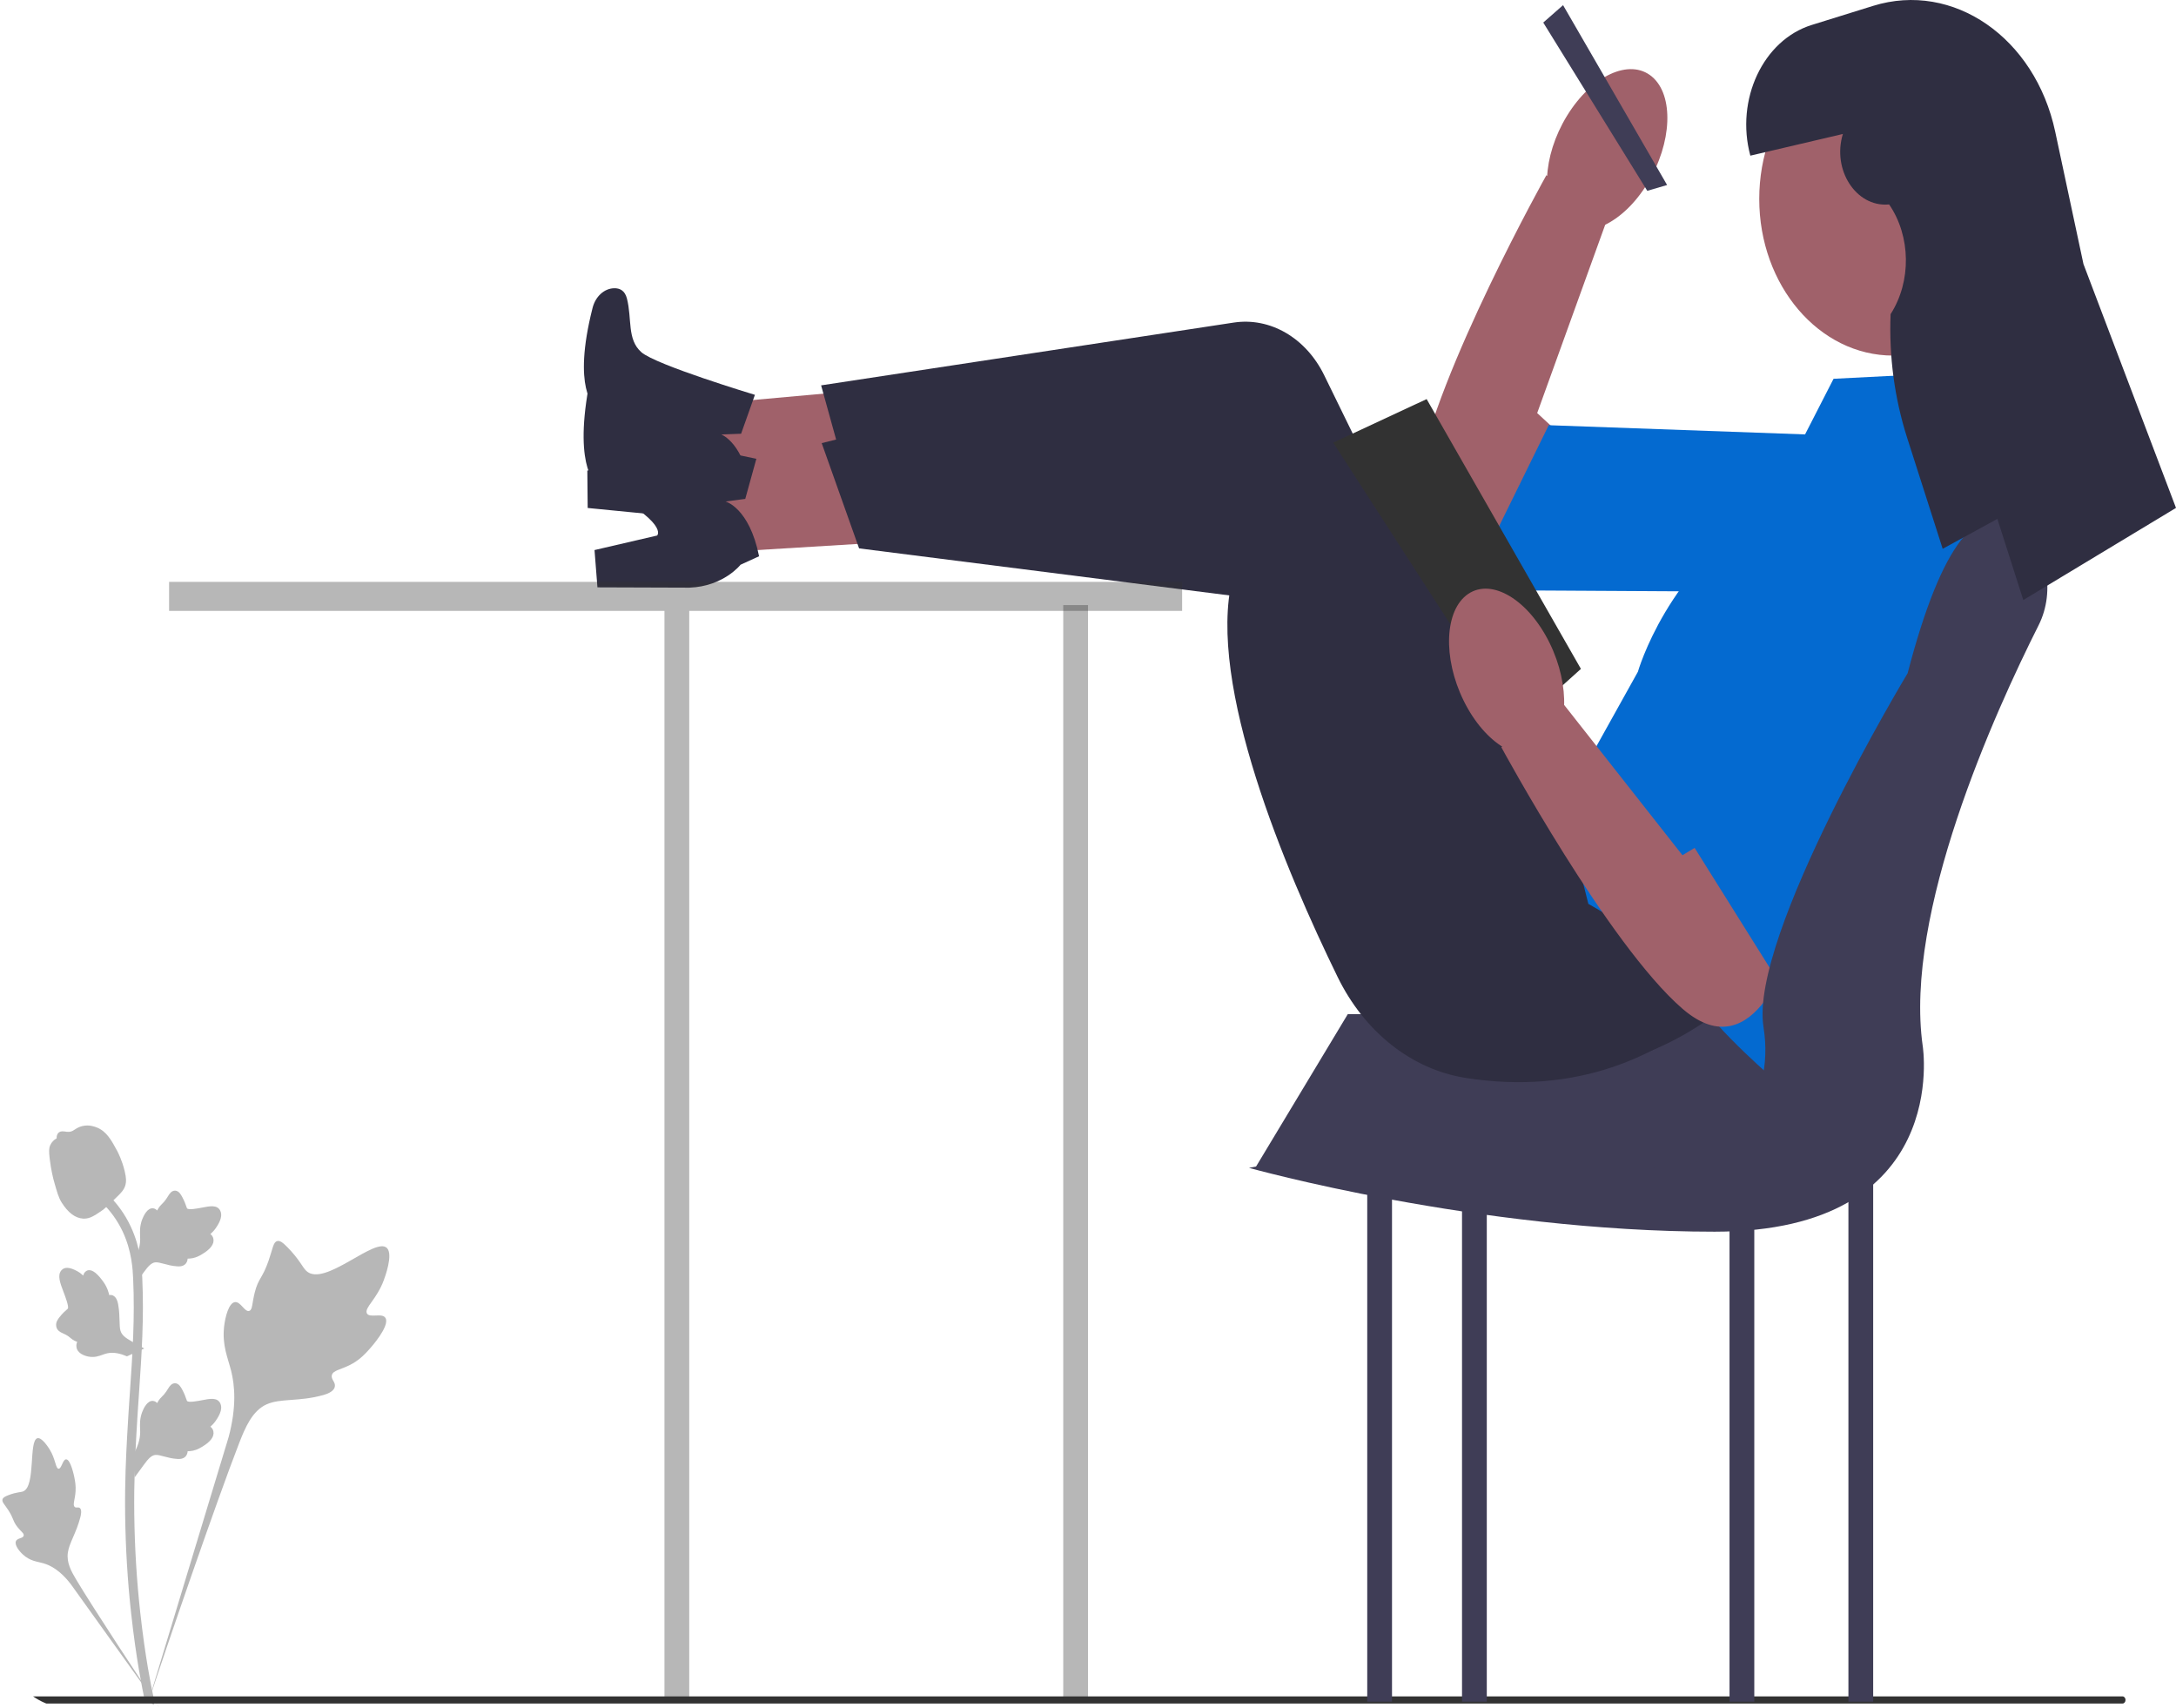 <svg width="381" height="299" viewBox="0 0 381 299" fill="none" xmlns="http://www.w3.org/2000/svg">
<g clip-path="url(#clip0_865_4420)">
<g opacity="0.35">
<path d="M67.524 230.779C66.985 229.715 64.653 230.854 64.225 229.888C63.798 228.926 65.964 227.46 67.201 224.11C67.425 223.506 68.831 219.7 67.79 218.525C65.816 216.299 56.786 225.487 53.625 222.48C52.932 221.82 52.447 220.503 50.348 218.364C49.513 217.514 49.008 217.13 48.519 217.272C47.826 217.475 47.771 218.562 47.027 220.699C45.912 223.904 45.252 223.71 44.603 226.267C44.12 228.165 44.231 229.269 43.663 229.484C42.86 229.788 42.121 227.775 41.103 227.955C40.064 228.139 39.436 230.483 39.238 232.238C38.866 235.532 39.898 237.705 40.471 239.99C41.093 242.473 41.462 246.25 40.026 251.597L25.806 298.514C28.945 288.887 38.035 262.496 41.854 252.689C42.957 249.858 44.174 246.986 46.674 245.853C49.081 244.762 52.386 245.413 56.6 244.224C57.092 244.085 58.458 243.679 58.63 242.738C58.772 241.96 57.969 241.526 58.092 240.798C58.258 239.821 59.837 239.809 61.779 238.682C63.148 237.887 64 236.942 64.734 236.129C64.955 235.884 68.241 232.196 67.524 230.779Z" fill="#323232"/>
<path d="M11.579 255.478C10.977 255.481 10.782 257.15 10.254 257.118C9.727 257.085 9.737 255.417 8.691 253.74C8.502 253.437 7.312 251.53 6.52 251.79C5.017 252.282 6.262 260.123 4.09 261.072C3.613 261.28 2.922 261.179 1.42 261.768C0.822 262.003 0.515 262.182 0.434 262.504C0.319 262.961 0.759 263.307 1.44 264.351C2.461 265.916 2.19 266.239 3.074 267.351C3.73 268.175 4.225 268.431 4.151 268.819C4.047 269.368 2.99 269.212 2.772 269.849C2.549 270.499 3.35 271.537 4.029 272.157C5.302 273.321 6.511 273.355 7.633 273.685C8.854 274.044 10.543 274.921 12.37 277.29L27.931 299C24.802 294.418 16.363 281.579 13.355 276.554C12.486 275.103 11.634 273.575 11.88 271.811C12.118 270.113 13.344 268.401 14.062 265.636C14.146 265.313 14.369 264.411 14.025 264.041C13.74 263.735 13.326 264.071 13.056 263.79C12.695 263.413 13.145 262.502 13.233 261.061C13.295 260.044 13.145 259.282 13.016 258.626C12.977 258.428 12.379 255.475 11.579 255.478Z" fill="#323232"/>
<path d="M23.578 258.633L23.216 254.844L23.381 254.557C24.148 253.229 24.538 251.932 24.543 250.701C24.544 250.505 24.536 250.31 24.528 250.11C24.497 249.32 24.458 248.338 24.895 247.193C25.14 246.554 25.829 245.076 26.865 245.259C27.144 245.305 27.355 245.455 27.515 245.63C27.538 245.586 27.562 245.542 27.588 245.495C27.911 244.919 28.166 244.672 28.412 244.434C28.601 244.251 28.796 244.063 29.103 243.616C29.237 243.421 29.342 243.249 29.43 243.104C29.698 242.667 30.048 242.146 30.665 242.155C31.324 242.191 31.669 242.83 31.898 243.252C32.306 244.006 32.492 244.549 32.614 244.91C32.659 245.041 32.709 245.189 32.735 245.235C32.948 245.601 34.675 245.259 35.325 245.135C36.786 244.849 38.051 244.602 38.572 245.682C38.945 246.453 38.668 247.474 37.723 248.797C37.428 249.208 37.115 249.521 36.837 249.766C37.068 249.927 37.274 250.174 37.358 250.562C37.554 251.48 36.88 252.4 35.355 253.3C34.976 253.525 34.466 253.825 33.751 253.97C33.415 254.038 33.112 254.054 32.852 254.063C32.847 254.239 32.812 254.429 32.72 254.625C32.453 255.201 31.895 255.475 31.054 255.41C30.13 255.353 29.368 255.146 28.696 254.965C28.11 254.808 27.605 254.674 27.208 254.705C26.472 254.775 25.905 255.465 25.239 256.359L23.578 258.633Z" fill="#323232"/>
<path d="M25.26 236.076L22.222 237.448L21.943 237.333C20.652 236.802 19.481 236.689 18.463 236.996C18.301 237.044 18.142 237.103 17.979 237.162C17.334 237.398 16.533 237.692 15.476 237.487C14.886 237.371 13.491 236.965 13.379 235.746C13.346 235.418 13.416 235.141 13.521 234.916C13.479 234.9 13.436 234.884 13.39 234.867C12.833 234.647 12.564 234.421 12.305 234.202C12.106 234.035 11.901 233.861 11.454 233.628C11.259 233.525 11.09 233.45 10.948 233.387C10.519 233.194 10 232.93 9.851 232.229C9.714 231.473 10.154 230.92 10.445 230.554C10.964 229.9 11.366 229.552 11.632 229.322C11.73 229.238 11.839 229.143 11.87 229.102C12.119 228.769 11.398 226.899 11.13 226.194C10.524 224.611 9.999 223.241 10.758 222.377C11.302 221.759 12.215 221.814 13.547 222.549C13.962 222.778 14.3 223.054 14.573 223.306C14.647 223.004 14.799 222.708 15.098 222.515C15.807 222.059 16.738 222.589 17.868 224.089C18.15 224.461 18.527 224.963 18.828 225.736C18.969 226.1 19.059 226.439 19.133 226.73C19.279 226.692 19.445 226.683 19.63 226.737C20.174 226.895 20.542 227.457 20.701 228.425C20.889 229.487 20.911 230.402 20.932 231.209C20.951 231.913 20.969 232.52 21.095 232.961C21.339 233.777 22.052 234.244 22.96 234.771L25.26 236.076Z" fill="#323232"/>
<path d="M23.578 224.916L23.216 221.127L23.381 220.84C24.148 219.512 24.538 218.215 24.543 216.984C24.544 216.788 24.536 216.592 24.528 216.393C24.497 215.603 24.458 214.62 24.895 213.475C25.14 212.837 25.829 211.359 26.865 211.542C27.144 211.587 27.355 211.737 27.515 211.913C27.538 211.869 27.562 211.825 27.588 211.778C27.911 211.201 28.166 210.954 28.412 210.717C28.601 210.534 28.796 210.345 29.103 209.899C29.237 209.703 29.342 209.531 29.43 209.387C29.698 208.95 30.048 208.428 30.665 208.437C31.324 208.474 31.669 209.112 31.898 209.535C32.306 210.289 32.492 210.832 32.614 211.192C32.659 211.324 32.709 211.472 32.735 211.518C32.948 211.884 34.675 211.542 35.325 211.417C36.786 211.132 38.051 210.885 38.572 211.964C38.945 212.736 38.668 213.757 37.723 215.079C37.428 215.491 37.115 215.804 36.837 216.049C37.068 216.21 37.274 216.457 37.358 216.845C37.554 217.763 36.88 218.683 35.355 219.583C34.976 219.808 34.466 220.108 33.751 220.253C33.415 220.32 33.112 220.337 32.852 220.346C32.847 220.522 32.812 220.712 32.72 220.908C32.453 221.484 31.895 221.758 31.054 221.692C30.13 221.636 29.368 221.429 28.696 221.248C28.11 221.091 27.605 220.957 27.208 220.988C26.472 221.058 25.905 221.747 25.239 222.642L23.578 224.916Z" fill="#323232"/>
<path d="M26.889 298.453L26.211 297.955L25.42 298.061C25.408 297.975 25.365 297.778 25.3 297.469C24.946 295.775 23.868 290.62 22.968 282.501C22.34 276.834 21.985 271.008 21.911 265.182C21.838 259.346 22.074 254.929 22.263 251.378C22.406 248.7 22.579 246.15 22.749 243.666C23.202 237.029 23.63 230.76 23.312 223.82C23.241 222.27 23.094 219.045 21.485 215.614C20.551 213.623 19.266 211.856 17.663 210.364L18.66 208.897C20.429 210.547 21.851 212.504 22.887 214.714C24.671 218.519 24.832 222.033 24.91 223.721C25.233 230.784 24.801 237.113 24.343 243.814C24.175 246.289 24.001 248.828 23.859 251.495C23.672 255.013 23.438 259.392 23.511 265.152C23.583 270.909 23.934 276.664 24.553 282.26C25.442 290.276 26.505 295.354 26.854 297.022C27.04 297.913 27.079 298.1 26.889 298.453Z" fill="#323232"/>
<path d="M14.73 213.34C14.664 213.34 14.598 213.338 14.531 213.333C13.168 213.247 11.907 212.292 10.781 210.495C10.253 209.65 9.983 208.686 9.444 206.764C9.36 206.467 8.954 204.964 8.707 202.895C8.545 201.543 8.566 200.978 8.795 200.478C9.048 199.922 9.459 199.534 9.922 199.273C9.901 199.093 9.918 198.909 9.984 198.72C10.257 197.939 10.982 198.042 11.374 198.091C11.572 198.12 11.819 198.159 12.087 198.142C12.507 198.118 12.733 197.972 13.075 197.753C13.402 197.542 13.809 197.281 14.413 197.136C15.603 196.845 16.6 197.24 16.929 197.37C18.659 198.045 19.512 199.62 20.499 201.444C20.696 201.81 21.372 203.142 21.818 204.967C22.14 206.284 22.094 206.87 21.997 207.305C21.8 208.2 21.336 208.712 20.156 209.842C18.923 211.026 18.305 211.619 17.773 211.979C16.537 212.815 15.761 213.34 14.73 213.34Z" fill="#323232"/>
</g>
<path d="M372.164 297.601C372.164 297.948 371.924 298.229 371.628 298.229H0V296.973H371.628C371.924 296.973 372.164 297.254 372.164 297.601Z" fill="#323232"/>
<path d="M264.881 99.115C264.881 99.115 244.876 101.932 248.251 83.41C251.625 64.889 270.757 30.678 270.757 30.678L281.614 37.808L269.149 72.311L274.515 77.268L264.881 99.115Z" fill="#A0616A"/>
<path d="M330.435 76.566L327.616 103.715L256.981 103.31L271.168 74.438L330.435 76.566Z" fill="#046AD0"/>
<path d="M288.459 32.12C292.781 25.051 293.128 16.672 289.233 13.407C285.338 10.141 278.677 13.224 274.354 20.294C270.032 27.364 269.685 35.742 273.58 39.008C277.474 42.274 284.136 39.19 288.459 32.12Z" fill="#A0616A"/>
<path d="M323.643 180.073V297.897H327.979V180.073H323.643Z" fill="#3F3D56"/>
<path d="M302.826 180.073V297.897H307.163V180.073H302.826Z" fill="#3F3D56"/>
<path opacity="0.35" d="M186.166 105.925V297.897H190.503V105.925H186.166Z" fill="#323232"/>
<path d="M255.988 180.073V297.897H260.325V180.073H255.988Z" fill="#3F3D56"/>
<path d="M239.393 180.073V297.897H243.729V180.073H239.393Z" fill="#3F3D56"/>
<path d="M319.74 177.534H235.991L219.926 204.219L303.26 210.037L319.74 177.534Z" fill="#3F3D56"/>
<path d="M166.387 86.233L166.768 66.88L116.222 71.433L115.964 84.547L166.387 86.233Z" fill="#A0616A"/>
<path d="M132.179 69.121L129.761 75.932L126.289 76.061C126.289 76.061 130.354 77.519 131.483 86.169L128.148 87.341C128.148 87.341 124.944 90.841 118.955 90.501L102.898 88.928L102.837 82.373L113.934 80.871C113.934 80.871 116.407 78.966 104.166 71.134C104.166 71.134 100.111 68.23 103.758 53.89C104.259 51.919 105.773 50.504 107.529 50.459C108.498 50.435 109.406 50.842 109.768 52.252C110.691 55.839 109.757 59.415 112.293 61.654C114.828 63.894 132.179 69.121 132.179 69.121Z" fill="#2F2E41"/>
<path d="M313.472 160.219C313.472 160.219 296.032 194.955 256.569 188.695C247.178 187.205 238.915 180.666 234.208 171.034C225.11 152.417 211.295 119.819 215.774 101.361L149.03 86.444L143.771 67.462L216.005 56.474C222.394 55.502 228.653 59.14 231.855 65.688L267.042 137.648L277.531 138.989L313.472 160.219Z" fill="#2F2E41"/>
<path d="M167.706 94.155L166.755 74.829L116.687 84.129L117.33 97.225L167.706 94.155Z" fill="#A0616A"/>
<path d="M132.432 80.321L130.49 87.338L127.038 87.794C127.038 87.794 131.19 88.864 132.91 97.38L129.666 98.862C129.666 98.862 126.713 102.652 120.72 102.878L104.607 102.823L104.095 96.295L115.054 93.752C115.054 93.752 117.388 91.621 104.648 84.967C104.648 84.967 100.407 82.454 103.057 67.818C103.421 65.806 104.833 64.252 106.58 64.043C107.544 63.927 108.477 64.248 108.935 65.618C110.101 69.107 109.416 72.76 112.097 74.753C114.778 76.746 132.432 80.321 132.432 80.321Z" fill="#2F2E41"/>
<path d="M319.396 154.044C319.396 154.044 304.399 190.31 264.633 187.788C255.171 187.188 246.486 181.449 241.132 172.292C230.785 154.592 214.775 123.402 217.971 104.581L150.419 96.001L143.873 77.576L215.118 59.818C221.419 58.247 227.908 61.284 231.549 67.509L271.565 135.921L282.113 136.269L319.396 154.044Z" fill="#2F2E41"/>
<path d="M273.68 0.902L270.211 3.949L288.426 33.405L291.895 32.389L273.68 0.902Z" fill="#3F3D56"/>
<path d="M321.041 66.312L340.99 65.296L349.664 111.004C349.664 111.004 331.449 191.246 309.765 188.199C309.765 188.199 296.321 176.518 296.321 172.455C296.321 168.392 278.106 158.235 278.106 158.235L273.77 140.968L286.78 117.606C286.78 117.606 291.984 99.323 309.331 89.166L321.041 66.312Z" fill="#046AD0"/>
<path opacity="0.35" d="M206.982 101.862H29.606V106.941H116.343V297.897H120.68V106.941H206.982V101.862Z" fill="#323232"/>
<path d="M331.449 62.249C344.383 62.249 354.868 49.971 354.868 34.825C354.868 19.679 344.383 7.4 331.449 7.4C318.515 7.4 308.03 19.679 308.03 34.825C308.03 49.971 318.515 62.249 331.449 62.249Z" fill="#A0616A"/>
<path d="M249.794 69.867L233.438 77.485L265.53 127.255L276.806 117.098L249.794 69.867Z" fill="#323232"/>
<path d="M313.668 165.345C313.668 165.345 307.597 187.843 294.586 176.594C281.576 165.345 262.873 130.811 262.873 130.811L272.902 122.177L294.586 149.721L300.658 146.046L313.668 165.345Z" fill="#A0616A"/>
<path d="M323.21 86.119L343.159 100.339L313.669 175.502L294.587 145.031L323.21 86.119Z" fill="#046AD0"/>
<path d="M270.517 131.241C274.666 128.436 275.019 120.058 271.307 112.528C267.594 104.997 261.222 101.167 257.073 103.972C252.925 106.777 252.571 115.155 256.284 122.685C259.996 130.215 266.369 134.045 270.517 131.241Z" fill="#A0616A"/>
<path d="M334.01 117.858C340.02 94.784 346.47 87.482 353.251 92.054C358.413 95.534 359.966 103.454 356.942 109.462C349.231 124.776 333.343 159.865 336.653 183.12C336.653 183.12 341.857 215.623 300.224 215.623C258.59 215.623 218.691 204.45 218.691 204.45L240.375 200.388L289.688 204.512C300.954 205.455 310.45 194.166 308.945 181.056C308.895 180.624 308.836 180.186 308.768 179.744C306.295 163.822 334.01 117.858 334.01 117.858Z" fill="#3F3D56"/>
<path d="M322.672 23.456C320.758 29.729 324.962 36.243 330.637 35.8L330.773 35.789C334.588 41.374 334.693 49.274 331.029 54.995C330.728 62.369 331.714 69.738 333.928 76.651L340.147 96.073L349.722 90.84L354.266 105.043L381 88.915L364.797 46.224L359.853 23.064C356.335 6.586 341.982 -3.332 327.964 1.028L317.209 4.373C308.712 7.016 303.822 17.434 306.469 27.251L322.672 23.456Z" fill="#2F2E41"/>
</g>
<defs>
<clipPath id="clip0_865_4420">
<rect width="381" height="299" rx="12" fill="white"/>
</clipPath>
</defs>
</svg>
